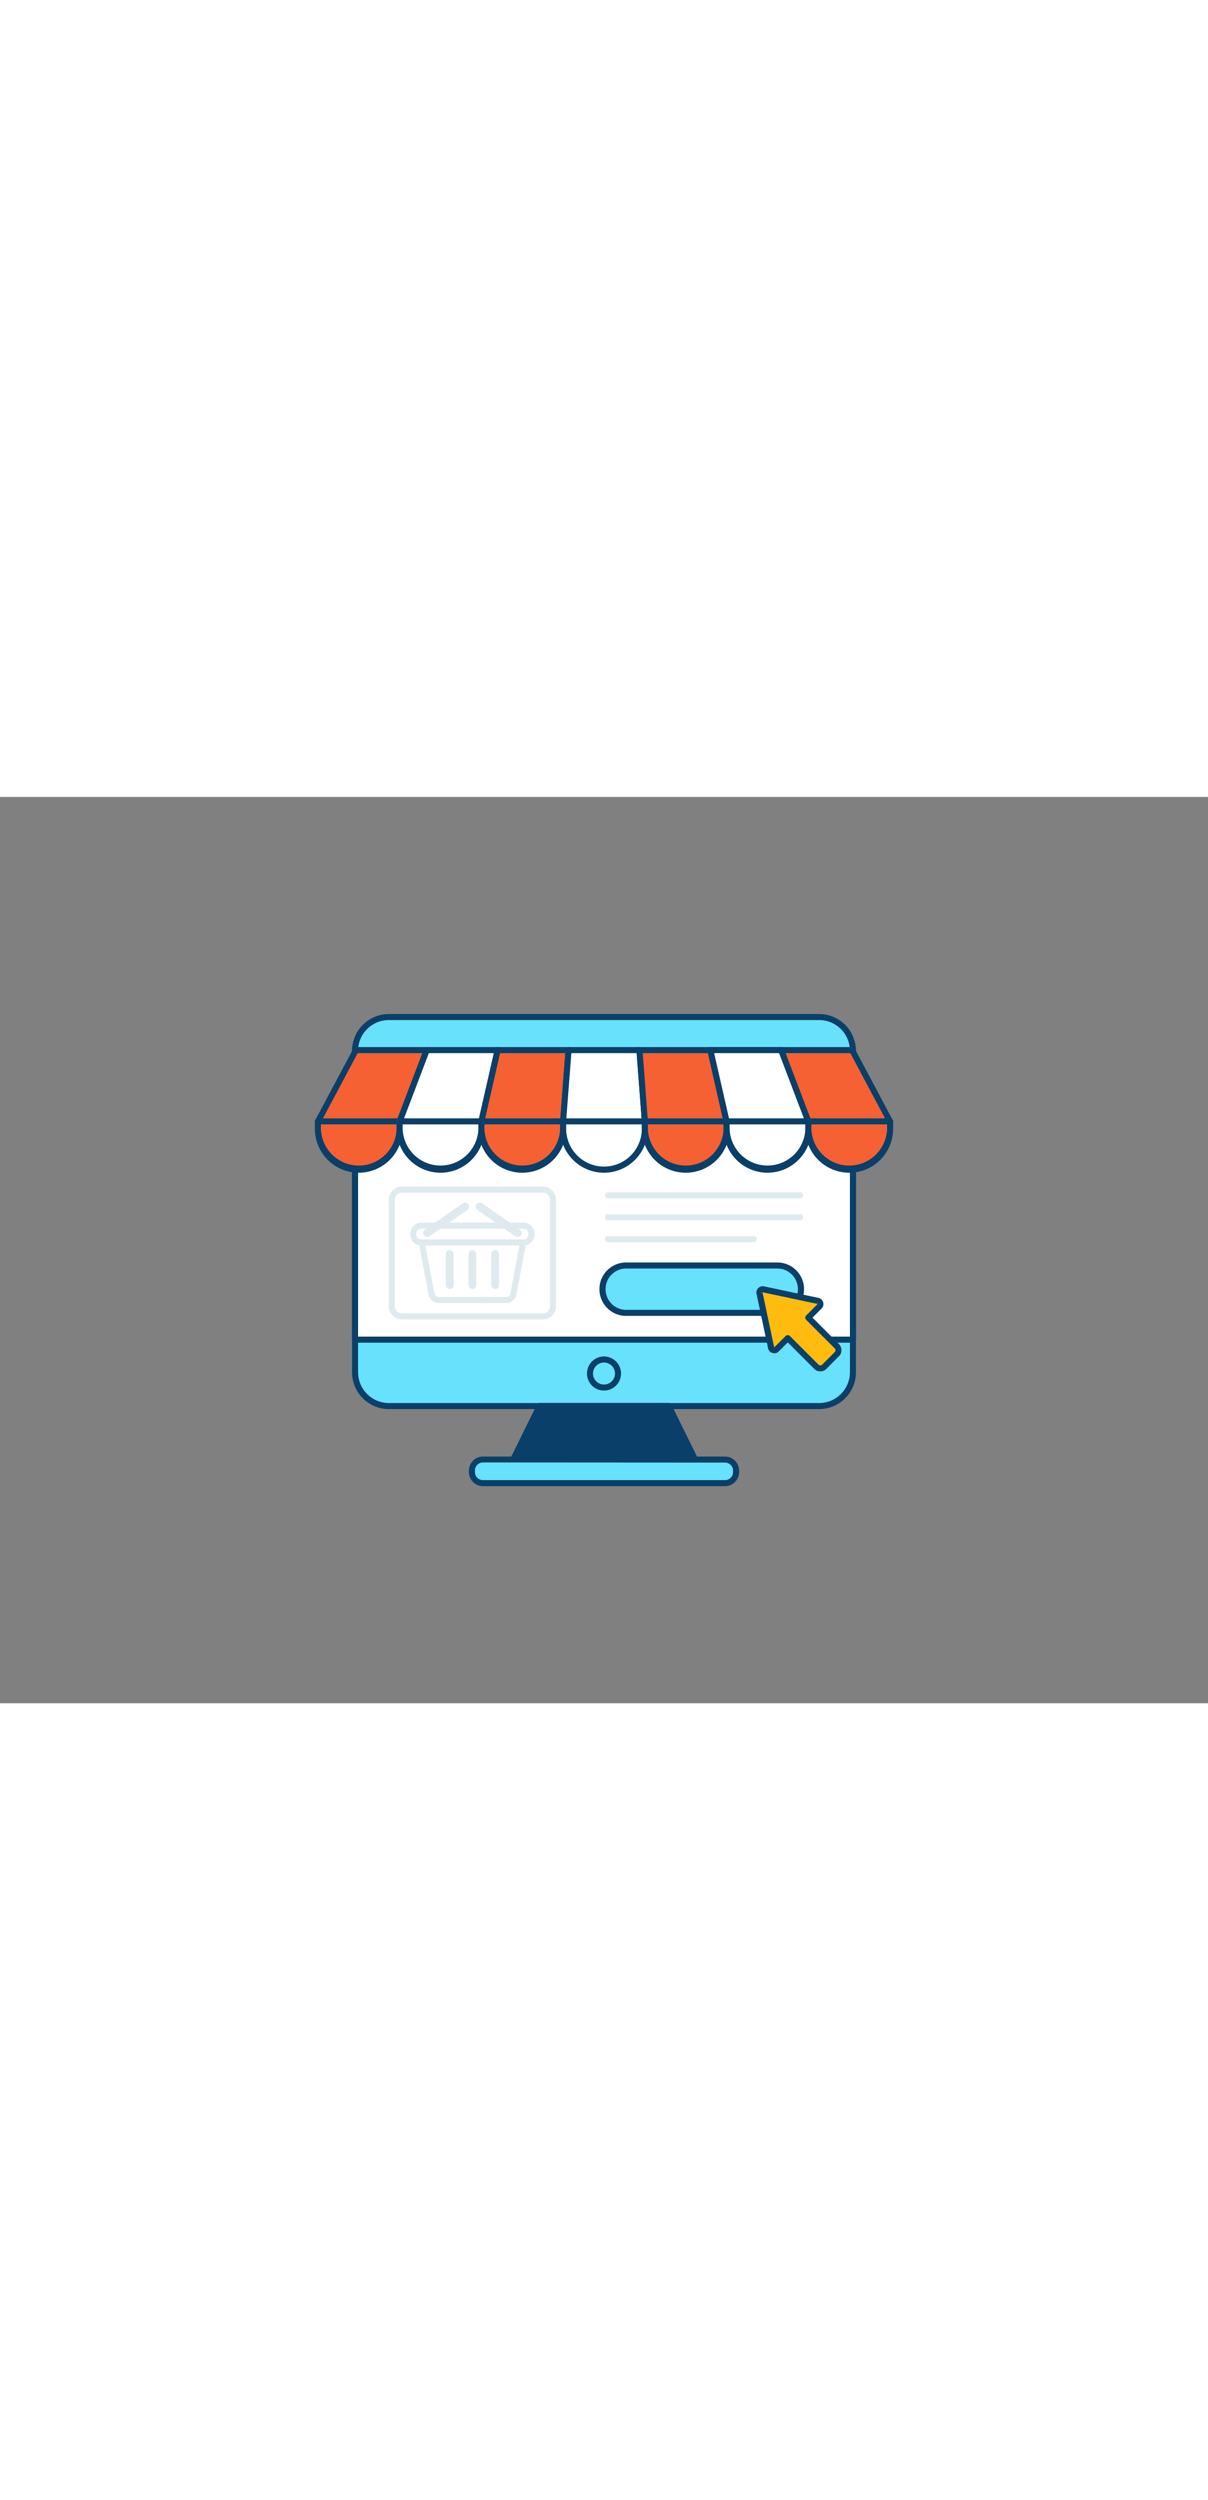 <svg xmlns="http://www.w3.org/2000/svg" viewBox="0 0 400 300" data-imageid="online-shopping-outline-37463" class="illustrations_image" style="width: 145px;"><rect x="0" y="0" width="400" height="300" fill="#808080" stroke="none"/><g id="_332_online_shopping_outline"><rect x="117.57" y="72.86" width="164.86" height="128.77" rx="11.2" fill="#68e1fd" class="target-color"/><path d="M271.23,202.63H128.77a12.22,12.22,0,0,1-12.2-12.2V84.06a12.21,12.21,0,0,1,12.2-12.2H271.23a12.21,12.21,0,0,1,12.2,12.2V190.43A12.22,12.22,0,0,1,271.23,202.63ZM128.77,73.86a10.2,10.2,0,0,0-10.2,10.2V190.43a10.21,10.21,0,0,0,10.2,10.2H271.23a10.21,10.21,0,0,0,10.2-10.2V84.06a10.2,10.2,0,0,0-10.2-10.2Z" fill="#093f68"/><rect x="117.57" y="84.06" width="164.86" height="95.59" fill="#fff"/><path d="M282.43,180.64H117.57a1,1,0,0,1-1-1V84.06a1,1,0,0,1,1-1H282.43a1,1,0,0,1,1,1v95.58A1,1,0,0,1,282.43,180.64Zm-163.86-2H281.43V85.06H118.57Z" fill="#093f68"/><rect x="129.74" y="129.97" width="53.38" height="41.95" rx="3.35" fill="#fff"/><path d="M179.77,172.92H133.09a4.35,4.35,0,0,1-4.35-4.35V133.33a4.36,4.36,0,0,1,4.35-4.36h46.68a4.36,4.36,0,0,1,4.35,4.36v35.24A4.35,4.35,0,0,1,179.77,172.92ZM133.09,131a2.36,2.36,0,0,0-2.35,2.36v35.24a2.35,2.35,0,0,0,2.35,2.35h46.68a2.35,2.35,0,0,0,2.35-2.35V133.33a2.36,2.36,0,0,0-2.35-2.36Z" fill="#dfeaef"/><polygon points="230.08 219.29 169.92 219.29 178.62 201.63 221.38 201.63 230.08 219.29" fill="#093f68"/><path d="M230.08,220.29H169.92a1,1,0,0,1-.85-.47,1,1,0,0,1,0-1l8.7-17.67a1,1,0,0,1,.9-.55h42.76a1,1,0,0,1,.9.55l8.7,17.67a1,1,0,0,1,0,1A1,1,0,0,1,230.08,220.29Zm-58.55-2h56.94l-7.71-15.66H179.24Z" fill="#093f68"/><rect x="156.27" y="219.29" width="87.46" height="7.85" rx="3.66" fill="#68e1fd" class="target-color"/><path d="M240.07,228.14H159.93a4.66,4.66,0,0,1-4.66-4.66V223a4.66,4.66,0,0,1,4.66-4.66h80.14a4.66,4.66,0,0,1,4.66,4.66v.53A4.66,4.66,0,0,1,240.07,228.14Zm-80.14-7.85a2.66,2.66,0,0,0-2.66,2.66v.53a2.66,2.66,0,0,0,2.66,2.66h80.14a2.66,2.66,0,0,0,2.66-2.66V223a2.66,2.66,0,0,0-2.66-2.66Z" fill="#093f68"/><polygon points="132.33 107.42 105.26 107.42 117.83 83.8 141.31 83.8 132.33 107.42" fill="#f56132"/><path d="M132.33,108.42H105.26a1,1,0,0,1-.86-.48,1,1,0,0,1,0-1L117,83.33a1,1,0,0,1,.88-.53h23.48a1,1,0,0,1,.82.43,1,1,0,0,1,.11.92l-9,23.63A1,1,0,0,1,132.33,108.42Zm-25.41-2h24.72l8.22-21.62H118.43Z" fill="#093f68"/><path d="M105.26,107.42h27.07a0,0,0,0,1,0,0v2.43a13.53,13.53,0,0,1-13.53,13.53h0a13.53,13.53,0,0,1-13.53-13.53v-2.43A0,0,0,0,1,105.26,107.42Z" fill="#f56132"/><path d="M118.79,124.39a14.55,14.55,0,0,1-14.53-14.53v-2.44a1,1,0,0,1,1-1h27.07a1,1,0,0,1,1,1v2.44A14.55,14.55,0,0,1,118.79,124.39Zm-12.53-16v1.44a12.54,12.54,0,0,0,25.07,0v-1.44Z" fill="#093f68"/><polygon points="159.4 107.42 132.33 107.42 141.31 83.8 164.78 83.8 159.4 107.42" fill="#fff"/><path d="M159.4,108.42H132.33a1,1,0,0,1-.82-.43,1,1,0,0,1-.12-.92l9-23.63a1,1,0,0,1,.94-.64h23.47a1,1,0,0,1,.79.38,1,1,0,0,1,.19.84l-5.39,23.63A1,1,0,0,1,159.4,108.42Zm-25.62-2H158.6l4.93-21.62H142Z" fill="#093f68"/><path d="M132.33,107.42H159.4a0,0,0,0,1,0,0v2.43a13.53,13.53,0,0,1-13.53,13.53h0a13.53,13.53,0,0,1-13.53-13.53v-2.43A0,0,0,0,1,132.33,107.42Z" fill="#fff"/><path d="M145.86,124.39a14.55,14.55,0,0,1-14.53-14.53v-2.44a1,1,0,0,1,1-1H159.4a1,1,0,0,1,1,1v2.44A14.55,14.55,0,0,1,145.86,124.39Zm-12.53-16v1.44a12.54,12.54,0,0,0,25.07,0v-1.44Z" fill="#093f68"/><polygon points="186.47 107.42 159.4 107.42 164.78 83.8 188.26 83.8 186.47 107.42" fill="#f56132"/><path d="M186.47,108.42H159.4a1,1,0,0,1-.78-.37,1,1,0,0,1-.2-.85l5.39-23.62a1,1,0,0,1,1-.78h23.48a1,1,0,0,1,.74.32,1,1,0,0,1,.26.76l-1.8,23.62A1,1,0,0,1,186.47,108.42Zm-25.82-2h24.89l1.64-21.62h-21.6Z" fill="#093f68"/><path d="M159.4,107.42h27.07a0,0,0,0,1,0,0v2.43a13.53,13.53,0,0,1-13.53,13.53h0a13.53,13.53,0,0,1-13.53-13.53v-2.43a0,0,0,0,1,0,0Z" fill="#f56132"/><path d="M172.93,124.39a14.55,14.55,0,0,1-14.53-14.53v-2.44a1,1,0,0,1,1-1h27.07a1,1,0,0,1,1,1v2.44A14.55,14.55,0,0,1,172.93,124.39Zm-12.53-16v1.44a12.54,12.54,0,0,0,25.07,0v-1.44Z" fill="#093f68"/><polygon points="213.53 107.42 186.47 107.42 188.26 83.8 211.74 83.8 213.53 107.42" fill="#fff"/><path d="M213.53,108.42H186.47a1,1,0,0,1-.74-.32,1,1,0,0,1-.26-.75l1.79-23.63a1,1,0,0,1,1-.92h23.48a1,1,0,0,1,1,.92l1.79,23.63a1,1,0,0,1-.26.75A1,1,0,0,1,213.53,108.42Zm-26-2h24.92L210.81,84.8H189.19Z" fill="#093f68"/><path d="M186.47,107.42h27.07a0,0,0,0,1,0,0v2.43A13.53,13.53,0,0,1,200,123.39h0a13.53,13.53,0,0,1-13.53-13.53v-2.43a0,0,0,0,1,0,0Z" fill="#fff"/><path d="M200,124.39a14.55,14.55,0,0,1-14.53-14.53v-2.44a1,1,0,0,1,1-1h27.06a1,1,0,0,1,1,1v2.44A14.55,14.55,0,0,1,200,124.39Zm-12.53-16v1.44a12.53,12.53,0,1,0,25.06,0v-1.44Z" fill="#093f68"/><polygon points="240.6 107.42 213.53 107.42 211.74 83.8 235.22 83.8 240.6 107.42" fill="#f56132"/><path d="M240.6,108.42H213.53a1,1,0,0,1-1-.92l-1.8-23.62a1,1,0,0,1,.26-.76,1,1,0,0,1,.74-.32h23.48a1,1,0,0,1,1,.78l5.39,23.62a1,1,0,0,1-.2.85A1,1,0,0,1,240.6,108.42Zm-26.14-2h24.89L234.42,84.8h-21.6Z" fill="#093f68"/><path d="M213.53,107.42H240.6a0,0,0,0,1,0,0v2.43a13.53,13.53,0,0,1-13.53,13.53h0a13.53,13.53,0,0,1-13.53-13.53v-2.43A0,0,0,0,1,213.53,107.42Z" fill="#f56132"/><path d="M227.07,124.39a14.55,14.55,0,0,1-14.54-14.53v-2.44a1,1,0,0,1,1-1H240.6a1,1,0,0,1,1,1v2.44A14.55,14.55,0,0,1,227.07,124.39Zm-12.54-16v1.44a12.54,12.54,0,0,0,25.07,0v-1.44Z" fill="#093f68"/><polygon points="267.67 107.42 240.6 107.42 235.22 83.8 258.69 83.8 267.67 107.42" fill="#fff"/><path d="M267.67,108.42H240.6a1,1,0,0,1-1-.77L234.24,84a1,1,0,0,1,.19-.84,1,1,0,0,1,.79-.38h23.47a1,1,0,0,1,.94.64l9,23.63a1,1,0,0,1-.12.92A1,1,0,0,1,267.67,108.42Zm-26.27-2h24.82L258,84.8H236.47Z" fill="#093f68"/><path d="M240.6,107.42h27.07a0,0,0,0,1,0,0v2.43a13.53,13.53,0,0,1-13.53,13.53h0a13.53,13.53,0,0,1-13.53-13.53v-2.43A0,0,0,0,1,240.6,107.42Z" fill="#fff"/><path d="M254.14,124.39a14.55,14.55,0,0,1-14.54-14.53v-2.44a1,1,0,0,1,1-1h27.07a1,1,0,0,1,1,1v2.44A14.55,14.55,0,0,1,254.14,124.39Zm-12.54-16v1.44a12.54,12.54,0,0,0,25.07,0v-1.44Z" fill="#093f68"/><polygon points="294.74 107.42 267.67 107.42 258.69 83.8 282.17 83.8 294.74 107.42" fill="#f56132"/><path d="M294.74,108.42H267.67a1,1,0,0,1-.93-.64l-9-23.63a1,1,0,0,1,.11-.92,1,1,0,0,1,.82-.43h23.48a1,1,0,0,1,.88.53L295.62,107a1,1,0,0,1,0,1A1,1,0,0,1,294.74,108.42Zm-26.38-2h24.72L281.57,84.8H260.14Z" fill="#093f68"/><path d="M267.67,107.42h27.07a0,0,0,0,1,0,0v2.43a13.53,13.53,0,0,1-13.53,13.53h0a13.53,13.53,0,0,1-13.53-13.53v-2.43A0,0,0,0,1,267.67,107.42Z" fill="#f56132"/><path d="M281.21,124.39a14.55,14.55,0,0,1-14.54-14.53v-2.44a1,1,0,0,1,1-1h27.07a1,1,0,0,1,1,1v2.44A14.55,14.55,0,0,1,281.21,124.39Zm-12.54-16v1.44a12.54,12.54,0,0,0,25.07,0v-1.44Z" fill="#093f68"/><rect x="199.78" y="155.1" width="65.15" height="15.67" rx="7.84" fill="#68e1fd" class="target-color"/><path d="M257.1,171.77H207.62a8.84,8.84,0,1,1,0-17.67H257.1a8.84,8.84,0,1,1,0,17.67ZM207.62,156.1a6.84,6.84,0,1,0,0,13.67H257.1a6.84,6.84,0,1,0,0-13.67Z" fill="#093f68"/><path d="M264.94,132.85H201.32a1,1,0,0,1,0-2h63.62a1,1,0,0,1,0,2Z" fill="#dfeaef"/><path d="M264.94,140.12H201.32a1,1,0,0,1,0-2h63.62a1,1,0,0,1,0,2Z" fill="#dfeaef"/><path d="M249.6,147.38H201.32a1,1,0,0,1,0-2H249.6a1,1,0,1,1,0,2Z" fill="#dfeaef"/><rect x="136.85" y="141.89" width="39.15" height="5.57" rx="2.66" fill="#fff"/><path d="M173.35,148.46H139.51a3.67,3.67,0,0,1-3.66-3.66v-.25a3.67,3.67,0,0,1,3.66-3.66h33.84a3.66,3.66,0,0,1,3.65,3.66v.25A3.66,3.66,0,0,1,173.35,148.46Zm-33.84-5.57a1.66,1.66,0,0,0-1.66,1.66v.25a1.66,1.66,0,0,0,1.66,1.66h33.84A1.65,1.65,0,0,0,175,144.8v-.25a1.65,1.65,0,0,0-1.65-1.66Z" fill="#dfeaef"/><path d="M167.59,166.54H145.27a2.47,2.47,0,0,1-2.4-2.06l-3.23-17h33.58l-3.23,17A2.47,2.47,0,0,1,167.59,166.54Z" fill="#fff"/><path d="M167.59,167.54H145.27a3.47,3.47,0,0,1-3.38-2.88l-3.23-17a1,1,0,0,1,1-1.19h33.58a1,1,0,0,1,1,1.19l-3.23,17A3.48,3.48,0,0,1,167.59,167.54Zm-26.74-19.08,3,15.83a1.48,1.48,0,0,0,1.42,1.25h22.32a1.49,1.49,0,0,0,1.42-1.25l3-15.83Z" fill="#dfeaef"/><rect x="147.61" y="150.01" width="2.6" height="12.92" rx="1.3" fill="#dfeaef"/><rect x="155.13" y="150.01" width="2.6" height="12.92" rx="1.3" fill="#dfeaef"/><rect x="162.65" y="150.01" width="2.6" height="12.92" rx="1.3" fill="#dfeaef"/><path d="M141.48,145.67a1.35,1.35,0,0,1-1.1-.57,1.33,1.33,0,0,1,.33-1.85l12.61-8.81a1.34,1.34,0,0,1,1.53,2.19l-12.61,8.8A1.34,1.34,0,0,1,141.48,145.67Z" fill="#dfeaef"/><path d="M171.38,145.67a1.33,1.33,0,0,0,.76-2.42l-12.6-8.81a1.34,1.34,0,0,0-1.53,2.19l12.61,8.8A1.34,1.34,0,0,0,171.38,145.67Z" fill="#dfeaef"/><path d="M270.81,166.78l-18-3.82a1.09,1.09,0,0,0-1.3,1.3l3.82,18a1.1,1.1,0,0,0,1.85.55l3.71-3.71,9.48,9.48a1.85,1.85,0,0,0,2.61,0l4.19-4.19a1.85,1.85,0,0,0,0-2.61l-9.49-9.48,3.72-3.71A1.1,1.1,0,0,0,270.81,166.78Z" fill="#ffbc0e"/><path d="M271.63,190.16a2.86,2.86,0,0,1-2-.83l-8.77-8.78-3,3a2.1,2.1,0,0,1-3.53-1.05l-3.82-18A2.1,2.1,0,0,1,253,162l18,3.82h0a2.1,2.1,0,0,1,1.57,1.46,2.06,2.06,0,0,1-.53,2.07l-3,3,8.77,8.78a2.84,2.84,0,0,1,0,4l-4.19,4.19A2.84,2.84,0,0,1,271.63,190.16Zm-10.78-12a1,1,0,0,1,.71.29l9.48,9.48a.84.84,0,0,0,1.19,0l4.19-4.19a.84.84,0,0,0,0-1.19l-9.48-9.48a1,1,0,0,1,0-1.42l3.71-3.71.16-1.14-.21,1-18-3.82-1.09.32,1-.21,3.82,18,.16,0,3.71-3.71A1,1,0,0,1,260.85,178.14Z" fill="#093f68"/><path d="M200,196.49a5.64,5.64,0,1,1,5.64-5.63A5.64,5.64,0,0,1,200,196.49Zm0-9.27a3.64,3.64,0,1,0,3.64,3.64A3.64,3.64,0,0,0,200,187.22Z" fill="#093f68"/></g></svg>
